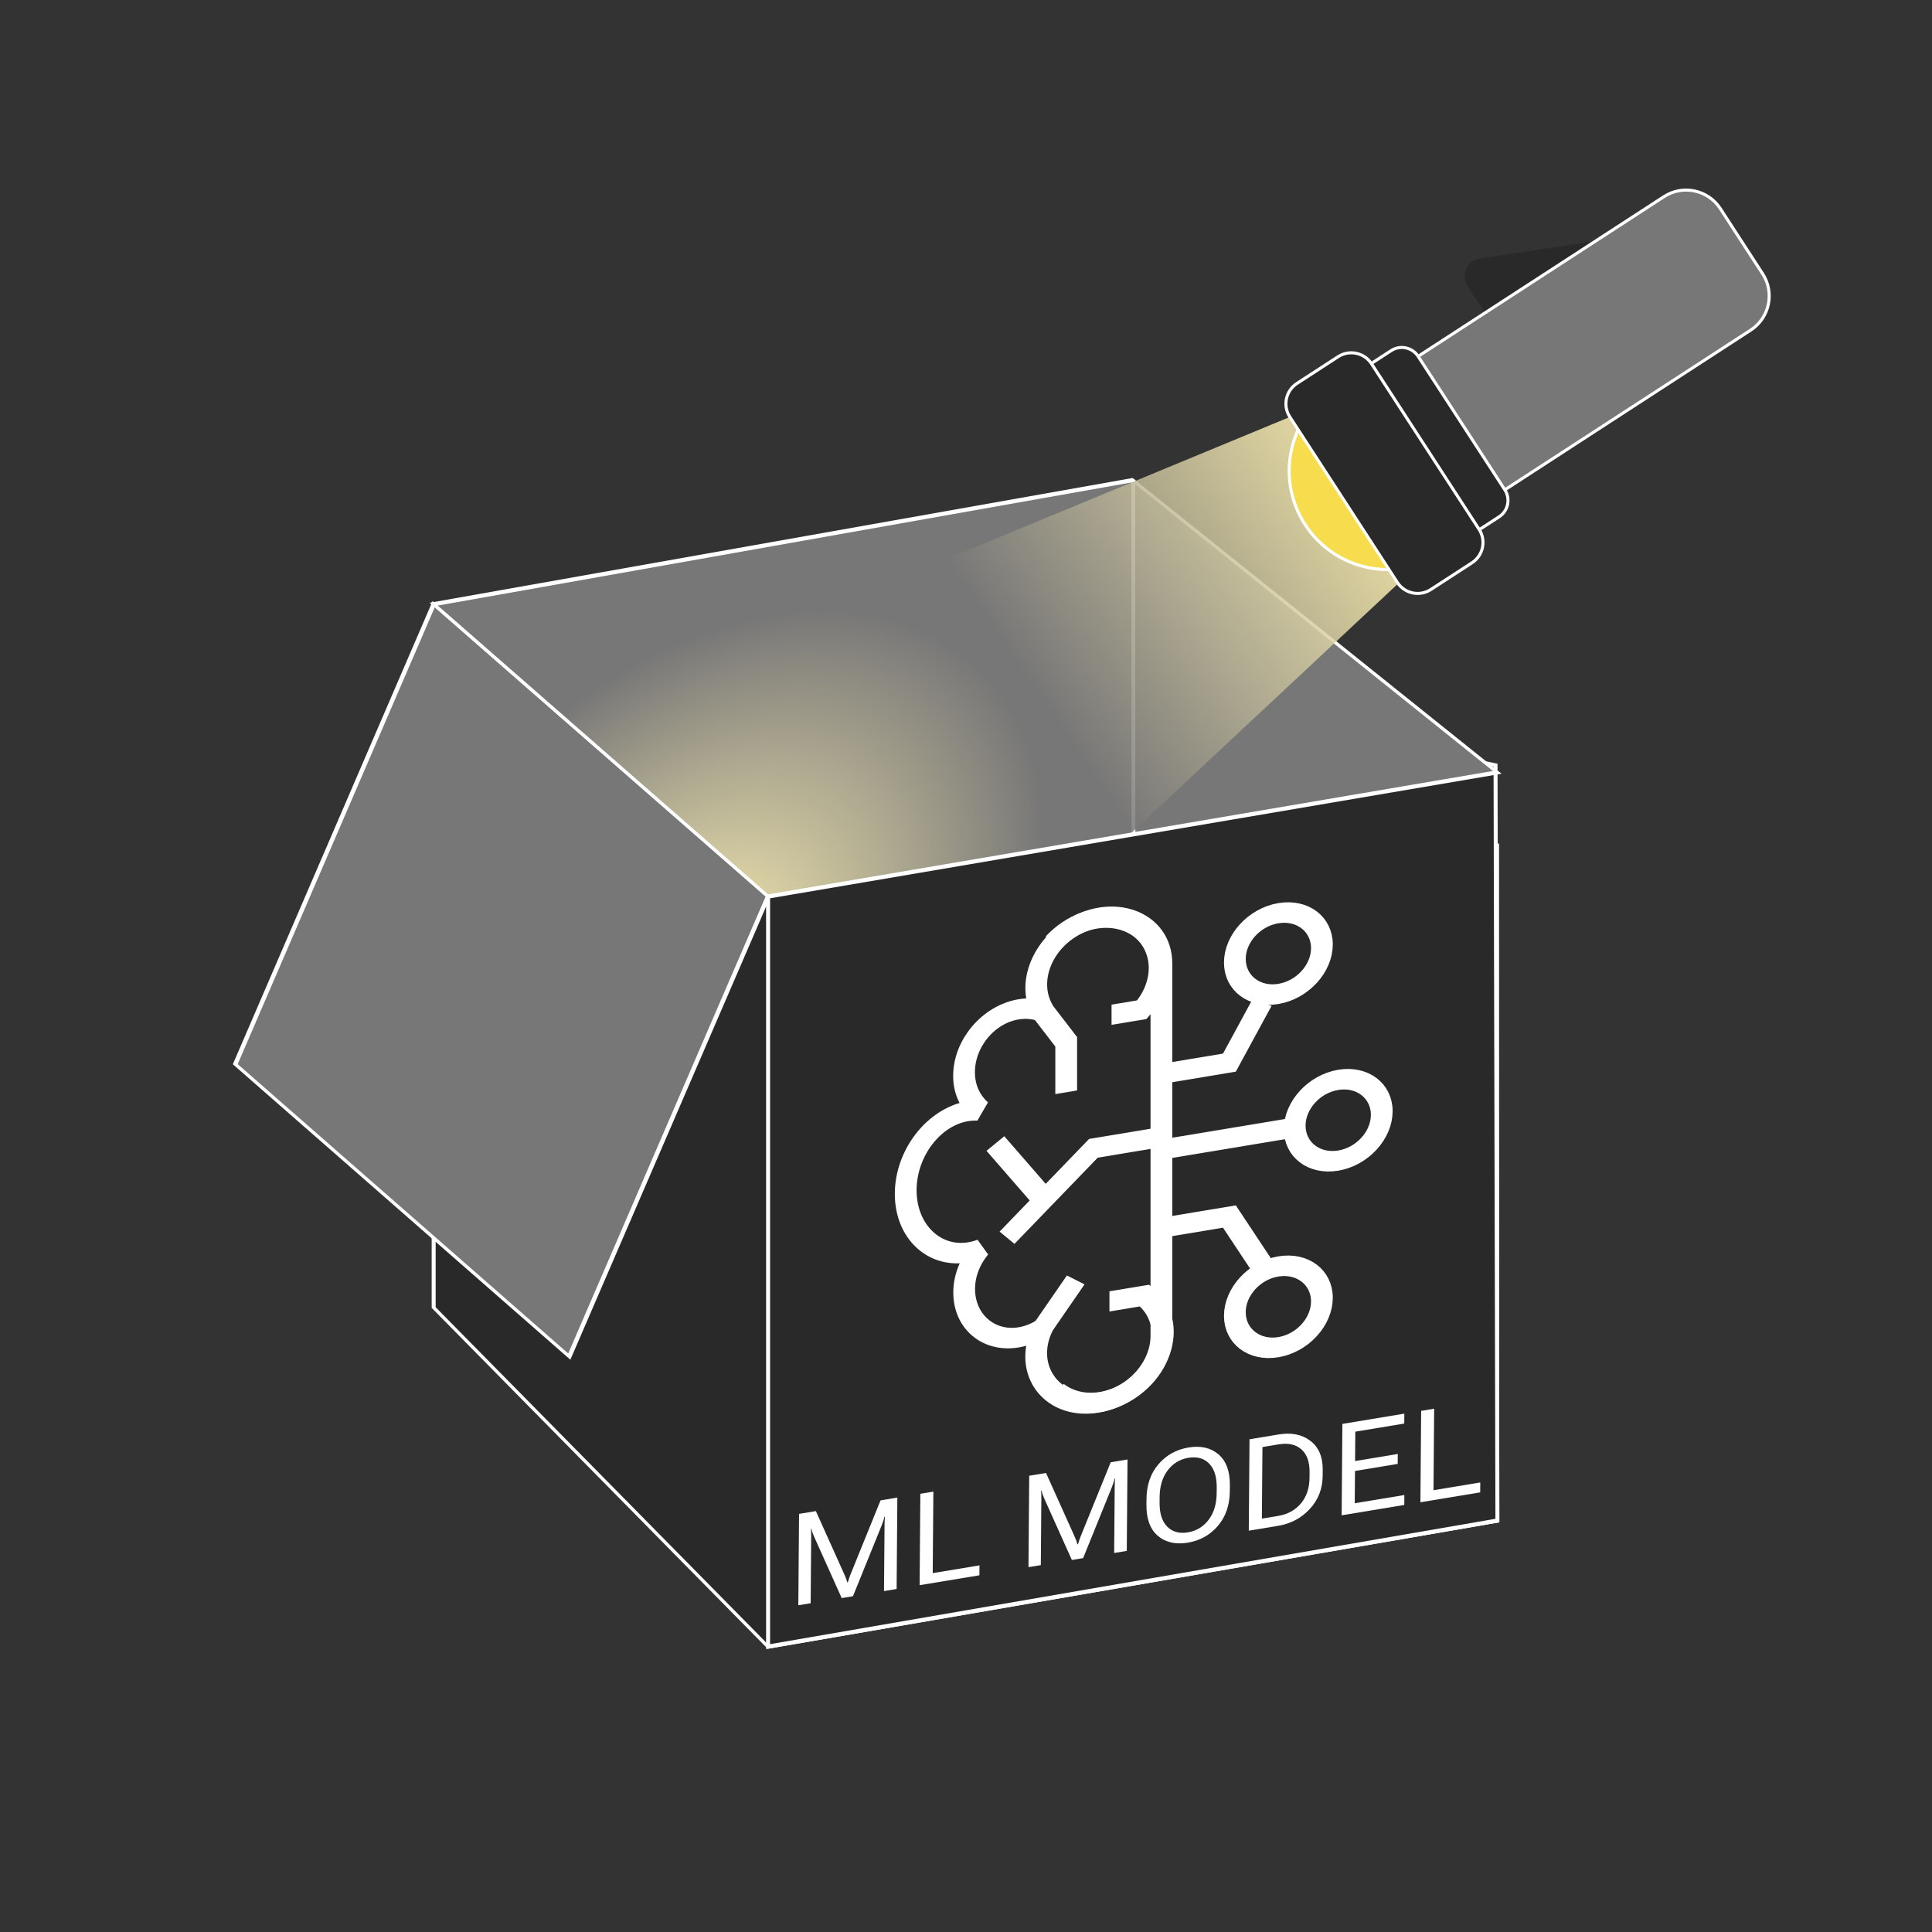 <?xml version="1.0" encoding="utf-8"?>
<svg viewBox="0 0 500 500" xmlns="http://www.w3.org/2000/svg">
  <rect x="0" y="0" width="500" height="500" fill="#333333" stroke="none"/>
  <defs>
    <radialGradient gradientUnits="userSpaceOnUse" cx="373.779" cy="164.716" r="133.357" id="gradient-2" gradientTransform="matrix(-0.113, -0.593, 0.671, -0.617, 168.711, 618.813)">
      <stop offset="0" style="stop-color: rgb(249, 237, 178);"/>
      <stop offset="0.97" style="stop-color: rgb(119, 119, 119);"/>
    </radialGradient>
    <linearGradient gradientUnits="userSpaceOnUse" x1="162.874" y1="265.441" x2="162.874" y2="415.664" id="gradient-1" gradientTransform="matrix(0.723, 0.691, -0.535, 0.561, 214.729, 43.355)">
      <stop offset="0" style="stop-color: rgb(119, 119, 119);"/>
      <stop offset="1" style="stop-color: rgb(249, 237, 178);"/>
    </linearGradient>
  </defs>
  <g id="SVGRepo_iconCarrier" transform="matrix(1.032, 0.326, 0, 0.971, -65.405, -113.026)" style="">
    <polygon style="fill: rgb(41, 41, 41); stroke: rgb(255, 255, 255);" points="172.132 219.641 172.132 407.112 255.943 469.343 438.843 374.343 438.797 194.343"/>
    <polygon style="fill: rgb(41, 41, 41); stroke: rgb(255, 255, 255);" points="255.992 469.326 438.892 374.326 438.42 173.156 255.992 194.326"/>
    <polygon style="stroke: rgb(255, 255, 255); fill: rgb(119, 119, 119);" points="172.132 219.641 122.377 358.956 206.141 408.769 255.992 269.374"/>
    <polygon style="fill-rule: nonzero; stroke: rgb(255, 255, 255); fill: url(#gradient-2);" points="347.422 127.723 172.132 219.641 255.992 269.402 438.846 174.92"/>
    <path style="fill: rgb(41, 41, 41); stroke: rgb(255, 255, 255); white-space: pre;"/>
  </g>
  <path style="fill: rgb(216, 216, 216); stroke: rgb(255, 255, 255);" d="M 293.292 124.163 L 293.333 215.984"/>
  <g style="" transform="matrix(0.704, -0.117, 0, 0.653, 93.853, 77.254)">
    <path d="M 293.635 316.926 C 293.635 299.22 274.468 288.155 259.135 297.008 C 248.581 303.101 244.612 316.368 250.085 327.256 C 247.333 325.723 244.235 324.921 241.085 324.926 C 230.085 324.926 221.085 334.776 221.085 346.926 C 221.04 352.633 223.109 358.154 226.895 362.426 C 225.498 362.1 224.069 361.932 222.635 361.926 C 209.935 361.926 199.635 374.466 199.635 389.926 C 199.635 405.386 209.935 417.926 222.635 417.926 C 224.086 417.923 225.532 417.755 226.945 417.426 C 223.159 421.697 221.09 427.218 221.135 432.926 C 221.135 445.076 230.135 454.926 241.135 454.926 C 244.285 454.93 247.383 454.128 250.135 452.596 C 242.108 468.377 254.174 486.93 271.855 485.991 C 284.104 485.341 293.687 475.192 293.635 462.926 C 293.635 462.586 293.635 462.256 293.635 461.926 L 293.635 317.926 C 293.635 317.596 293.635 317.266 293.635 316.926 Z" fill="none" stroke-linejoin="bevel" stroke-width="8" style="stroke: rgb(255, 255, 255);"/>
    <path d="M 254.895 479.186 C 267.416 491.706 288.796 485.978 293.378 468.874 C 295.505 460.936 293.236 452.466 287.425 446.656 L 274.535 446.656" fill="none" stroke-miterlimit="10" stroke-width="8" style="stroke: rgb(255, 255, 255);"/>
    <path d="M 253.895 300.666 C 266.548 288.28 287.863 294.237 292.262 311.387 C 294.26 319.174 292.047 327.439 286.425 333.186 L 275.305 333.186" fill="none" stroke-miterlimit="10" stroke-width="8" style="stroke: rgb(255, 255, 255);"/>
    <polyline points="293.635 384.926 268.635 384.926 236.885 414.686" fill="none" stroke-miterlimit="10" stroke-width="8" style="stroke: rgb(255, 255, 255);"/>
    <line x1="232.605" y1="376.576" x2="250.085" y2="401.366" fill="none" stroke-miterlimit="10" stroke-width="8" style="stroke: rgb(255, 255, 255);"/>
    <line x1="250.085" y1="452.596" x2="262.135" y2="435.926" fill="none" stroke-miterlimit="10" stroke-width="8" style="stroke: rgb(255, 255, 255);"/>
    <polyline points="250.085 327.416 258.635 340.926 258.635 360.926" fill="none" stroke-miterlimit="10" stroke-width="8" style="stroke: rgb(255, 255, 255);"/>
    <line x1="339.635" y1="389.926" x2="291.635" y2="389.926" fill="none" stroke-miterlimit="10" stroke-width="8" style="stroke: rgb(255, 255, 255);"/>
    <polyline points="294.635 420.926 318.635 420.926 330.635 442.596" fill="none" stroke-miterlimit="10" stroke-width="8" style="stroke: rgb(255, 255, 255);"/>
    <polyline points="294.635 359.926 318.635 359.926 330.635 338.256" fill="none" stroke-miterlimit="10" stroke-width="8" style="stroke: rgb(255, 255, 255);"/>
    <circle cx="358.635" cy="389.926" r="16" fill="none" stroke-miterlimit="10" stroke-width="8" style="stroke: rgb(255, 255, 255);"/>
    <circle cx="336.635" cy="459.926" r="16" fill="none" stroke-miterlimit="10" stroke-width="8" style="stroke: rgb(255, 255, 255);"/>
    <circle cx="336.635" cy="319.926" r="16" fill="none" stroke-miterlimit="10" stroke-width="8" style="stroke: rgb(255, 255, 255);"/>
  </g>
  <path d="M 279.701 432.444 L 282.688 432.444 L 282.688 415.211 Q 282.688 414.719 282.672 414.103 Q 282.655 413.488 282.59 412.995 L 282.721 412.995 Q 282.819 413.488 283.016 414.103 Q 283.213 414.719 283.41 415.211 L 290.205 432.444 L 292.929 432.444 L 299.724 415.211 Q 299.921 414.719 300.118 414.103 Q 300.315 413.488 300.413 412.995 L 300.545 412.995 Q 300.479 413.488 300.463 414.103 Q 300.446 414.719 300.446 415.211 L 300.446 432.444 L 303.499 432.444 L 303.499 408.548 L 299.429 408.548 L 292.339 426.519 Q 292.142 427.012 291.969 427.545 Q 291.797 428.078 291.666 428.571 L 291.534 428.571 Q 291.403 428.078 291.231 427.545 Q 291.058 427.012 290.861 426.519 L 283.771 408.548 L 279.701 408.548 Z" transform="matrix(1.069, -0.177, -0.008, 0.99, -88.937, 36.831)" style="fill: rgb(255, 255, 255); line-height: 35.382px; white-space: pre;"/>
  <path d="M 309.067 432.444 L 323.543 432.444 L 323.543 429.851 L 312.218 429.851 L 312.218 408.548 L 309.067 408.548 Z" transform="matrix(1.069, -0.177, -0.008, 0.99, -88.937, 36.831)" style="fill: rgb(255, 255, 255); line-height: 35.382px; white-space: pre;"/>
  <path d="M 335.422 432.444 L 338.409 432.444 L 338.409 415.211 Q 338.409 414.719 338.393 414.103 Q 338.376 413.488 338.311 412.995 L 338.442 412.995 Q 338.541 413.488 338.737 414.103 Q 338.934 414.719 339.131 415.211 L 345.926 432.444 L 348.651 432.444 L 355.445 415.211 Q 355.642 414.719 355.839 414.103 Q 356.036 413.488 356.135 412.995 L 356.266 412.995 Q 356.2 413.488 356.184 414.103 Q 356.167 414.719 356.167 415.211 L 356.167 432.444 L 359.22 432.444 L 359.22 408.548 L 355.15 408.548 L 348.06 426.519 Q 347.863 427.012 347.69 427.545 Q 347.518 428.078 347.387 428.571 L 347.255 428.571 Q 347.124 428.078 346.952 427.545 Q 346.78 427.012 346.583 426.519 L 339.492 408.548 L 335.422 408.548 Z" transform="matrix(1.069, -0.177, -0.008, 0.99, -88.937, 36.831)" style="fill: rgb(255, 255, 255); line-height: 35.382px; white-space: pre;"/>
  <path d="M 363.896 421.251 Q 363.896 426.765 366.727 429.851 Q 369.558 432.936 373.989 432.936 Q 378.42 432.936 381.252 429.851 Q 384.083 426.765 384.083 421.251 L 384.083 419.741 Q 384.083 414.226 381.252 411.141 Q 378.42 408.055 373.989 408.055 Q 369.558 408.055 366.727 411.141 Q 363.896 414.226 363.896 419.741 Z M 367.08 421.251 L 367.08 419.741 Q 367.08 415.539 368.975 413.143 Q 370.871 410.747 373.989 410.747 Q 377.107 410.747 379.003 413.143 Q 380.899 415.539 380.899 419.741 L 380.899 421.251 Q 380.899 425.452 379.003 427.849 Q 377.107 430.245 373.989 430.245 Q 370.871 430.245 368.975 427.849 Q 367.08 425.452 367.08 421.251 Z" transform="matrix(1.069, -0.177, -0.008, 0.99, -88.937, 36.831)" style="fill: rgb(255, 255, 255); line-height: 35.382px; white-space: pre;"/>
  <path d="M 388.755 432.444 L 395.845 432.444 Q 400.44 432.444 403.501 429.408 Q 406.562 426.371 406.562 421.251 L 406.562 419.741 Q 406.562 414.62 403.501 411.584 Q 400.44 408.548 395.845 408.548 L 388.755 408.548 Z M 391.906 429.851 L 391.906 411.141 L 395.845 411.141 Q 399.291 411.141 401.335 413.422 Q 403.378 415.703 403.378 419.741 L 403.378 421.251 Q 403.378 425.288 401.335 427.57 Q 399.291 429.851 395.845 429.851 Z" transform="matrix(1.069, -0.177, -0.008, 0.99, -88.937, 36.831)" style="fill: rgb(255, 255, 255); line-height: 35.382px; white-space: pre;"/>
  <path d="M 411.236 432.444 L 426.401 432.444 L 426.401 429.851 L 414.387 429.851 L 414.387 421.415 L 424.727 421.415 L 424.727 418.822 L 414.387 418.822 L 414.387 411.141 L 426.237 411.141 L 426.237 408.548 L 411.236 408.548 Z" transform="matrix(1.069, -0.177, -0.008, 0.99, -88.937, 36.831)" style="fill: rgb(255, 255, 255); line-height: 35.382px; white-space: pre;"/>
  <path d="M 430.305 432.444 L 444.78 432.444 L 444.78 429.851 L 433.456 429.851 L 433.456 408.548 L 430.305 408.548 Z" transform="matrix(1.069, -0.177, -0.008, 0.99, -88.937, 36.831)" style="fill: rgb(255, 255, 255); line-height: 35.382px; white-space: pre;"/>
  <g transform="matrix(0.772, 0.164, -0.164, 0.772, 229.145, -128.453)">
    <path style="fill: url(#gradient-1); fill-opacity: 0.85;" transform="matrix(-1, 0, 0, -1, 325.749, 681.105)" d="M 243.437 340.435 L 133.859 415.664 L 87.763 369.569 L 156.188 271.623 L 243.437 340.435 Z"/>
    <path style="fill: rgb(41, 41, 41);" d="M 293.377 204.179 C 294.797 205.599 295.398 207.645 294.973 209.608 C 294.547 211.571 293.153 213.184 291.272 213.889 L 247.42 230.309 L 238.316 221.205 L 274.359 185.161 L 293.377 204.179 Z" transform="matrix(-1, 0, 0, -1, 533.423, 415.47)"/>
    <path style="fill: rgb(119, 119, 119); stroke: rgb(255, 255, 255);" d="M 337.763 202.23 L 237.198 302.795 C 231.98 308.013 223.519 308.013 218.301 302.795 L 200.29 284.784 C 195.072 279.566 195.072 271.105 200.29 265.887 L 300.855 165.322 L 337.763 202.23 Z" transform="matrix(-1, 0, 0, -1, 534.139, 472.031)"/>
    <path style="fill: rgb(247, 220, 77); stroke: rgb(255, 255, 255);" d="M 239.729 308.366 C 243.364 303.135 245.501 296.785 245.501 289.932 C 245.501 272.067 231.019 257.585 213.155 257.585 C 206.302 257.585 199.951 259.722 194.72 263.358 C 209.723 278.361 224.726 293.364 239.729 308.366 Z" transform="matrix(-1, 0, 0, -1, 440.221, 565.951)"/>
    <path style="fill: rgb(41, 41, 41); stroke: rgb(255, 255, 255);" d="M 265.877 283.155 L 256.702 292.331 C 254.204 294.829 250.153 294.829 247.654 292.331 L 210.755 255.432 C 208.257 252.933 208.257 248.883 210.755 246.384 L 219.931 237.208 C 222.429 234.71 226.48 234.71 228.978 237.208 L 265.878 274.108 C 268.376 276.606 268.376 280.656 265.877 283.155 Z" transform="matrix(-1, 0, 0, -1, 476.633, 529.539)"/>
    <path style="fill: rgb(41, 41, 41); stroke: rgb(255, 255, 255);" d="M 260.311 299.757 L 248.932 311.136 C 245.834 314.234 240.81 314.234 237.712 311.136 L 191.95 265.374 C 188.852 262.276 188.852 257.253 191.95 254.154 L 203.329 242.775 C 206.427 239.677 211.451 239.677 214.55 242.775 L 260.311 288.536 C 263.409 291.635 263.409 296.658 260.311 299.757 Z" transform="matrix(-1, 0, 0, -1, 452.261, 553.911)"/>
  </g>
</svg>